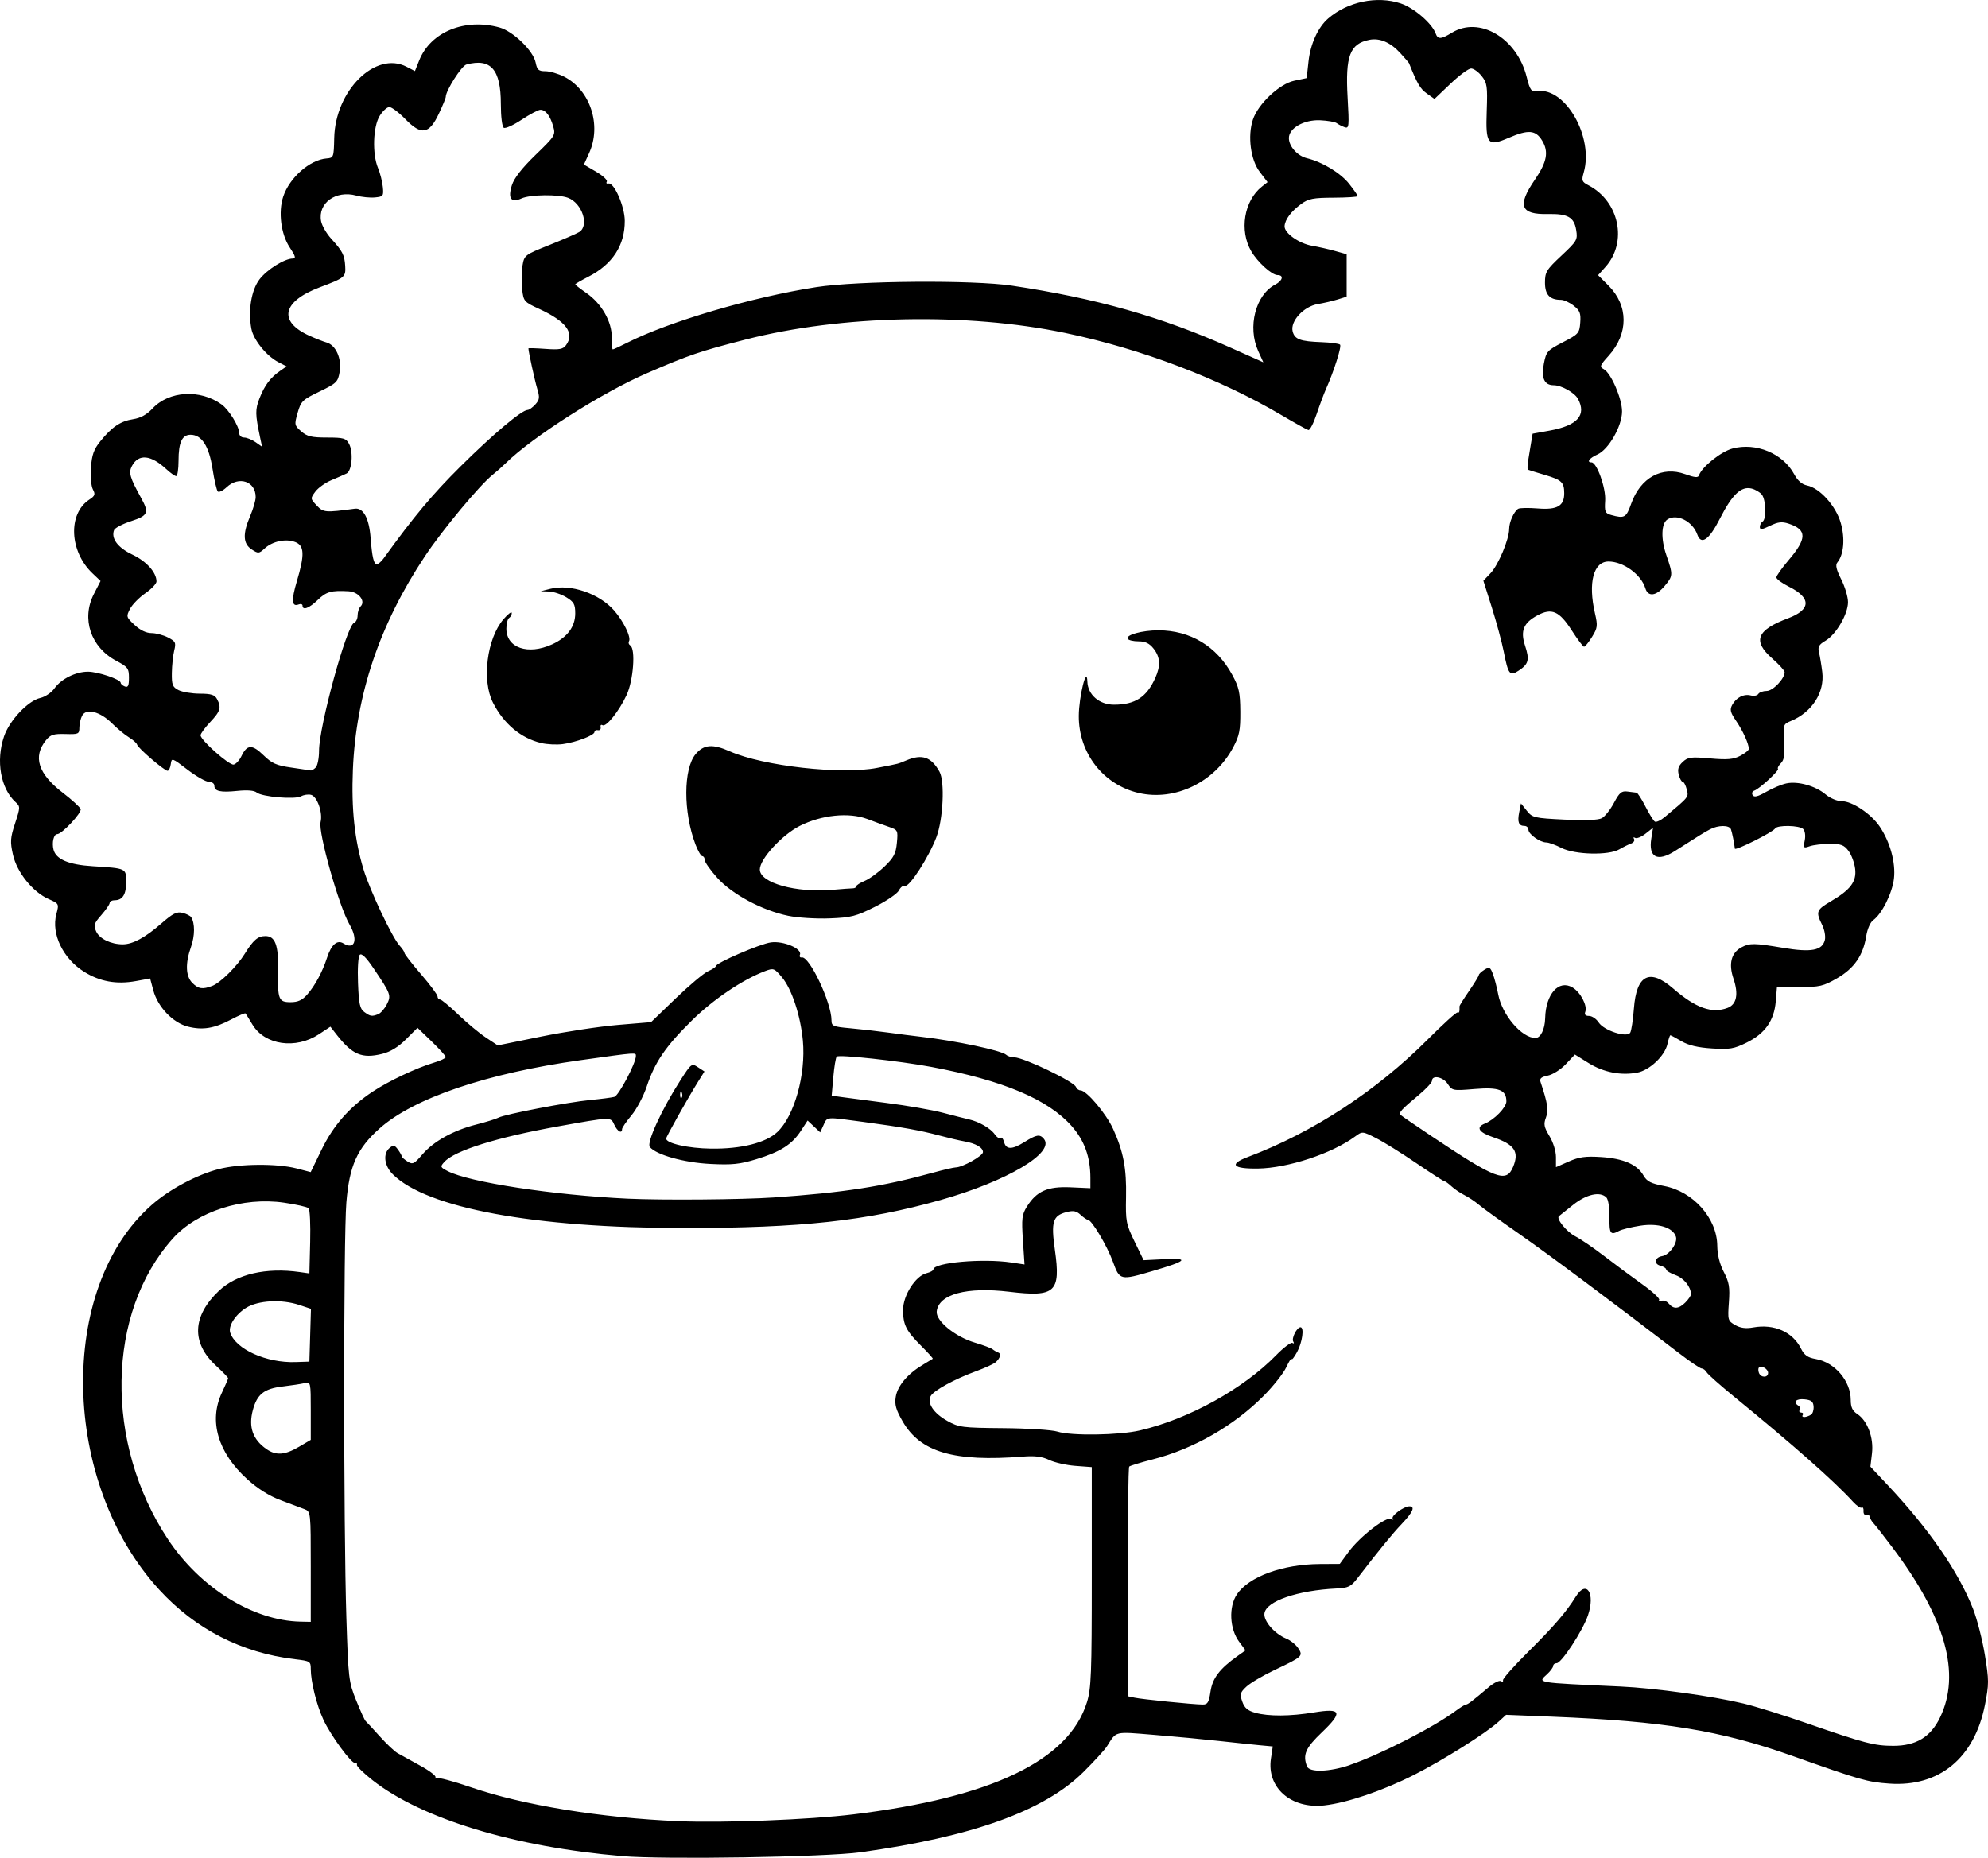 <?xml version="1.0" encoding="UTF-8" standalone="no"?>
<!-- Created with Inkscape (http://www.inkscape.org/) -->

<svg
   width="190.932mm"
   height="178.459mm"
   viewBox="0 0 190.932 178.459"
   version="1.1"
   id="svg5"
   xml:space="preserve"
   xmlns="http://www.w3.org/2000/svg"
   xmlns:svg="http://www.w3.org/2000/svg"><defs
     id="defs2" /><g
     id="layer1"
     transform="translate(20.459,-59.679)"><path
       style="fill:#000000;stroke-width:0.265"
       d="m 39.286,237.977 c -10.319,-0.871 -19.238,-3.58 -23.945,-7.273 -0.873,-0.685 -1.558,-1.354 -1.521,-1.488 0.036,-0.133 -0.037,-0.212 -0.164,-0.176 -0.341,0.098 -2.354,-2.646 -3.057,-4.167 -0.655,-1.417 -1.211,-3.656 -1.211,-4.877 0,-0.716 -0.069,-0.758 -1.521,-0.929 -5.099,-0.601 -9.557,-2.885 -13.034,-6.678 -9.439,-10.298 -9.802,-28.995 -0.718,-36.964 1.719,-1.508 4.316,-2.895 6.448,-3.445 1.99,-0.513 5.586,-0.543 7.441,-0.062 l 1.377,0.357 1.038,-2.143 c 1.133,-2.34 2.696,-4.117 4.914,-5.589 1.543,-1.024 4.199,-2.279 5.895,-2.785 0.618,-0.184 1.124,-0.424 1.124,-0.532 0,-0.108 -0.611,-0.786 -1.357,-1.505 l -1.357,-1.308 -1.106,1.106 c -0.741,0.741 -1.493,1.201 -2.281,1.396 -1.95,0.482 -2.876,0.089 -4.401,-1.87 l -0.578,-0.742 -1.091,0.722 c -2.235,1.479 -5.208,1.052 -6.392,-0.919 -0.319,-0.53 -0.618,-1.013 -0.664,-1.073 -0.047,-0.06 -0.651,0.193 -1.343,0.561 -1.646,0.877 -2.763,1.065 -4.188,0.706 -1.448,-0.365 -2.902,-1.888 -3.33,-3.489 l -0.304,-1.135 -1.371,0.249 c -1.859,0.337 -3.458,0.049 -4.97,-0.896 -2.029,-1.268 -3.172,-3.641 -2.667,-5.534 0.266,-0.996 0.26,-1.008 -0.736,-1.448 -1.529,-0.675 -3.05,-2.564 -3.43,-4.261 -0.281,-1.254 -0.256,-1.617 0.205,-3.022 0.504,-1.537 0.506,-1.613 0.047,-2.029 -1.44,-1.303 -1.909,-3.971 -1.11,-6.316 0.525,-1.542 2.315,-3.436 3.491,-3.694 0.459,-0.101 1.06,-0.511 1.354,-0.922 0.645,-0.906 2.039,-1.6 3.215,-1.6 0.954,0 3.144,0.742 3.144,1.066 0,0.11 0.179,0.269 0.397,0.353 0.309,0.119 0.397,-0.066 0.397,-0.832 0,-0.9 -0.104,-1.04 -1.222,-1.633 -2.454,-1.302 -3.369,-4.037 -2.146,-6.418 l 0.64,-1.247 -0.777,-0.738 c -2.218,-2.106 -2.373,-5.725 -0.304,-7.081 0.547,-0.359 0.599,-0.504 0.345,-0.979 -0.167,-0.313 -0.249,-1.235 -0.186,-2.104 0.088,-1.224 0.277,-1.751 0.904,-2.526 1.115,-1.377 1.934,-1.928 3.149,-2.116 0.713,-0.11 1.311,-0.44 1.856,-1.024 1.59,-1.703 4.58,-1.877 6.644,-0.387 0.687,0.496 1.678,2.096 1.679,2.712 5.3e-4,0.267 0.2,0.463 0.471,0.463 0.259,0 0.754,0.199 1.1,0.441 l 0.63,0.441 -0.191,-0.904 c -0.47,-2.221 -0.476,-2.669 -0.052,-3.751 0.488,-1.246 1.039,-1.981 1.974,-2.63 l 0.624,-0.433 -0.783,-0.405 c -1.151,-0.595 -2.397,-2.138 -2.6,-3.217 -0.327,-1.743 -0.002,-3.711 0.782,-4.739 0.718,-0.941 2.412,-2.001 3.199,-2.001 0.323,0 0.258,-0.231 -0.3,-1.074 -0.838,-1.266 -1.11,-3.394 -0.622,-4.872 0.601,-1.822 2.559,-3.543 4.171,-3.667 0.668,-0.051 0.689,-0.108 0.727,-1.946 0.092,-4.573 3.966,-8.404 6.942,-6.866 l 0.811,0.419 0.413,-1.031 c 1.093,-2.732 4.384,-4.079 7.708,-3.157 1.32,0.366 3.246,2.236 3.473,3.372 0.14,0.701 0.284,0.829 0.937,0.829 0.424,0 1.236,0.237 1.804,0.527 2.507,1.279 3.613,4.658 2.399,7.331 l -0.504,1.111 1.178,0.69 c 0.648,0.38 1.107,0.806 1.02,0.947 -0.087,0.141 -0.016,0.224 0.159,0.184 0.543,-0.125 1.559,2.191 1.567,3.574 0.014,2.361 -1.179,4.195 -3.498,5.378 -0.691,0.353 -1.257,0.683 -1.257,0.733 0,0.051 0.484,0.427 1.075,0.837 1.452,1.006 2.452,2.756 2.43,4.25 -0.01,0.64 0.035,1.163 0.1,1.163 0.064,0 0.696,-0.293 1.404,-0.652 4.003,-2.028 12.007,-4.381 18.143,-5.333 3.981,-0.618 15.056,-0.7 18.785,-0.14 8.136,1.222 14.351,2.984 20.992,5.952 l 3.153,1.409 -0.491,-1.081 c -1.049,-2.309 -0.256,-5.406 1.633,-6.383 0.723,-0.374 0.852,-0.916 0.219,-0.916 -0.54,0 -1.901,-1.231 -2.513,-2.272 -1.172,-1.994 -0.701,-4.875 1.017,-6.226 l 0.544,-0.428 -0.753,-0.987 c -0.879,-1.152 -1.178,-3.436 -0.658,-5.013 0.499,-1.512 2.551,-3.443 3.976,-3.743 l 1.191,-0.251 0.177,-1.607 c 0.187,-1.69 0.918,-3.287 1.889,-4.122 1.876,-1.614 4.693,-2.2 6.959,-1.446 1.27,0.422 3.003,1.908 3.357,2.878 0.217,0.595 0.505,0.583 1.568,-0.065 2.642,-1.611 6.23,0.506 7.174,4.232 0.337,1.33 0.427,1.448 1.047,1.373 2.708,-0.33 5.41,4.434 4.437,7.826 -0.224,0.781 -0.181,0.895 0.463,1.231 2.948,1.54 3.762,5.445 1.631,7.831 l -0.715,0.801 0.996,0.996 c 1.933,1.933 1.94,4.616 0.017,6.745 -0.851,0.942 -0.89,1.053 -0.455,1.296 0.695,0.389 1.744,2.824 1.744,4.049 1.4e-4,1.41 -1.287,3.661 -2.366,4.139 -0.762,0.338 -1.077,0.756 -0.568,0.756 0.511,0 1.388,2.446 1.313,3.663 -0.067,1.092 -0.01,1.23 0.577,1.394 1.279,0.356 1.444,0.263 1.923,-1.087 0.89,-2.505 2.959,-3.639 5.178,-2.839 0.924,0.333 1.249,0.362 1.33,0.118 0.266,-0.802 2.104,-2.277 3.21,-2.575 2.26,-0.611 4.859,0.468 5.933,2.463 0.331,0.615 0.75,0.983 1.226,1.078 1.23,0.246 2.78,1.966 3.249,3.607 0.426,1.488 0.291,3.047 -0.327,3.793 -0.204,0.246 -0.103,0.688 0.371,1.625 0.358,0.708 0.651,1.692 0.651,2.187 0,1.148 -1.141,3.106 -2.159,3.706 -0.64,0.377 -0.756,0.586 -0.625,1.125 0.088,0.364 0.229,1.206 0.311,1.872 0.244,1.965 -0.975,3.87 -3.018,4.716 -0.73,0.302 -0.747,0.356 -0.644,1.974 0.08,1.26 0.006,1.763 -0.306,2.076 -0.227,0.227 -0.355,0.469 -0.285,0.539 0.152,0.152 -1.781,1.935 -2.278,2.1 -0.194,0.065 -0.262,0.256 -0.153,0.433 0.143,0.231 0.494,0.145 1.304,-0.32 0.609,-0.35 1.485,-0.715 1.946,-0.811 1.106,-0.23 2.786,0.242 3.752,1.056 0.443,0.373 1.114,0.654 1.56,0.654 0.994,0 2.803,1.207 3.627,2.419 1.011,1.488 1.562,3.496 1.38,5.03 -0.165,1.397 -1.164,3.395 -1.991,3.981 -0.274,0.195 -0.563,0.851 -0.669,1.517 -0.295,1.867 -1.152,3.111 -2.799,4.064 -1.322,0.764 -1.677,0.847 -3.621,0.847 h -2.156 l -0.114,1.372 c -0.153,1.848 -1.03,3.092 -2.792,3.961 -1.227,0.605 -1.632,0.674 -3.348,0.563 -1.349,-0.086 -2.251,-0.302 -2.919,-0.696 -0.532,-0.314 -1.01,-0.571 -1.063,-0.571 -0.053,0 -0.18,0.381 -0.282,0.848 -0.249,1.132 -1.72,2.52 -2.906,2.743 -1.57,0.295 -3.237,-0.033 -4.655,-0.914 l -1.327,-0.825 -0.873,0.926 c -0.484,0.513 -1.252,1.001 -1.723,1.096 -0.627,0.125 -0.813,0.282 -0.708,0.596 0.693,2.078 0.791,2.725 0.523,3.436 -0.239,0.632 -0.185,0.915 0.339,1.781 0.355,0.586 0.624,1.45 0.624,2.007 l 0.001,0.977 1.235,-0.546 c 0.991,-0.438 1.605,-0.522 3.109,-0.425 2.132,0.138 3.453,0.712 4.054,1.76 0.336,0.585 0.715,0.779 1.998,1.023 2.792,0.531 5.069,3.094 5.095,5.737 0.009,0.869 0.231,1.759 0.627,2.52 0.515,0.988 0.593,1.456 0.488,2.928 -0.121,1.688 -0.099,1.767 0.599,2.167 0.512,0.294 1.024,0.362 1.747,0.232 2.003,-0.359 3.781,0.43 4.579,2.03 0.318,0.637 0.642,0.866 1.414,1 1.833,0.317 3.364,2.11 3.364,3.941 0,0.688 0.164,1.04 0.624,1.342 0.982,0.643 1.594,2.278 1.416,3.781 l -0.151,1.279 1.722,1.836 c 3.949,4.211 6.727,8.247 8.135,11.818 0.386,0.979 0.897,2.97 1.136,4.424 0.4,2.435 0.4,2.815 0.011,4.795 -1.009,5.122 -4.394,7.912 -9.188,7.573 -2.105,-0.149 -2.743,-0.331 -9.367,-2.679 -6.854,-2.429 -12.313,-3.319 -22.992,-3.748 l -4.446,-0.179 -0.714,0.652 c -1.211,1.107 -5.343,3.708 -8.139,5.123 -2.993,1.514 -6.402,2.673 -8.595,2.922 -3.197,0.363 -5.556,-1.697 -5.138,-4.485 l 0.176,-1.175 -1.283,-0.12 c -0.705,-0.066 -2.473,-0.251 -3.929,-0.412 -1.455,-0.161 -4.25,-0.423 -6.211,-0.583 -3.854,-0.315 -3.559,-0.387 -4.501,1.101 -0.216,0.341 -1.234,1.454 -2.261,2.473 -3.765,3.733 -10.691,6.224 -21.423,7.707 -3.354,0.463 -18.817,0.713 -22.886,0.37 z m 22.225,-4.008 c 13.274,-1.616 20.692,-5.179 22.423,-10.772 0.409,-1.322 0.464,-2.74 0.464,-12.042 V 200.611 l -1.574,-0.118 c -0.866,-0.065 -1.997,-0.321 -2.514,-0.569 -0.686,-0.329 -1.368,-0.416 -2.527,-0.324 -6.624,0.525 -9.849,-0.42 -11.555,-3.388 -0.643,-1.118 -0.779,-1.606 -0.657,-2.356 0.169,-1.043 1.131,-2.19 2.555,-3.045 0.509,-0.306 0.96,-0.58 1.001,-0.608 0.041,-0.028 -0.448,-0.573 -1.088,-1.211 -1.478,-1.474 -1.765,-2.04 -1.765,-3.484 0,-1.391 1.19,-3.254 2.247,-3.52 0.365,-0.092 0.664,-0.254 0.664,-0.361 0,-0.659 4.742,-1.083 7.486,-0.67 l 1.268,0.191 -0.156,-2.347 c -0.137,-2.066 -0.091,-2.45 0.383,-3.209 0.931,-1.489 1.98,-1.956 4.182,-1.858 l 1.918,0.085 v -0.977 c 0,-2.019 -0.573,-3.606 -1.802,-4.994 -2.276,-2.57 -6.583,-4.385 -13.476,-5.679 -3.06,-0.574 -8.891,-1.208 -9.088,-0.988 -0.095,0.106 -0.242,0.992 -0.327,1.969 l -0.155,1.776 0.849,0.125 c 0.467,0.069 2.452,0.329 4.412,0.579 1.96,0.25 4.4,0.675 5.424,0.945 1.024,0.27 2.145,0.555 2.492,0.633 0.979,0.221 2.078,0.856 2.486,1.439 0.204,0.291 0.454,0.446 0.556,0.344 0.102,-0.102 0.254,0.077 0.338,0.399 0.193,0.737 0.766,0.738 1.943,0.004 1.172,-0.732 1.488,-0.784 1.88,-0.312 1.101,1.327 -3.561,4.083 -9.95,5.881 -7.107,2.001 -13.37,2.684 -24.602,2.684 -14.37,0 -24.731,-1.913 -27.985,-5.166 -0.822,-0.822 -0.96,-1.983 -0.301,-2.53 0.362,-0.3 0.481,-0.277 0.794,0.15 0.203,0.277 0.368,0.571 0.368,0.654 0,0.083 0.25,0.306 0.554,0.497 0.502,0.314 0.636,0.251 1.426,-0.672 1.082,-1.264 2.978,-2.316 5.191,-2.879 0.931,-0.237 1.887,-0.533 2.125,-0.659 0.627,-0.331 6.657,-1.489 8.828,-1.696 1.019,-0.097 2.052,-0.232 2.296,-0.299 0.421,-0.116 2.07,-3.239 2.07,-3.92 0,-0.359 0.175,-0.372 -5.292,0.392 -9.03,1.262 -16.055,3.648 -19.328,6.565 -2.153,1.919 -2.894,3.571 -3.186,7.105 -0.279,3.375 -0.278,31.17 5.3e-4,39.896 0.187,5.84 0.225,6.16 0.942,7.938 0.411,1.019 0.819,1.912 0.906,1.984 0.087,0.073 0.693,0.728 1.346,1.455 0.653,0.728 1.427,1.459 1.72,1.625 0.293,0.166 1.278,0.711 2.189,1.209 0.911,0.499 1.566,1.007 1.455,1.129 -0.111,0.122 -0.073,0.149 0.085,0.059 0.158,-0.09 1.646,0.305 3.307,0.878 4.996,1.723 12.46,2.943 19.954,3.263 4.293,0.183 12.559,-0.139 16.801,-0.656 z m 47.68,-4.749 c 2.819,-0.95 8.073,-3.635 10.157,-5.191 0.45,-0.336 0.895,-0.611 0.989,-0.611 0.174,0 0.635,-0.352 2.191,-1.674 0.484,-0.411 1.006,-0.67 1.159,-0.576 0.153,0.095 0.246,0.058 0.206,-0.083 -0.04,-0.14 1.058,-1.377 2.441,-2.749 2.453,-2.433 3.628,-3.798 4.56,-5.294 1.025,-1.645 1.88,-0.308 1.158,1.811 -0.505,1.483 -2.54,4.593 -3.006,4.595 -0.182,7.9e-4 -0.331,0.116 -0.331,0.256 0,0.14 -0.259,0.496 -0.576,0.791 -0.93,0.866 -1.268,0.809 7.058,1.194 3.25,0.15 8.782,0.915 11.784,1.63 1.086,0.258 3.82,1.11 6.076,1.892 5.55,1.924 6.493,2.171 8.311,2.174 2.188,0.004 3.588,-0.84 4.493,-2.708 2.036,-4.206 0.543,-9.556 -4.561,-16.338 -0.821,-1.091 -1.643,-2.142 -1.825,-2.334 -0.183,-0.192 -0.332,-0.46 -0.332,-0.595 0,-0.135 -0.149,-0.216 -0.331,-0.18 -0.182,0.036 -0.314,-0.141 -0.294,-0.394 0.02,-0.253 -0.057,-0.402 -0.172,-0.332 -0.114,0.071 -0.488,-0.179 -0.83,-0.555 -1.806,-1.984 -5.759,-5.478 -11.47,-10.139 -1.31,-1.069 -2.476,-2.107 -2.593,-2.306 -0.116,-0.2 -0.33,-0.363 -0.475,-0.363 -0.145,0 -1.121,-0.66 -2.17,-1.467 -6.089,-4.684 -12.63,-9.565 -15.4,-11.492 -1.746,-1.215 -3.473,-2.463 -3.836,-2.773 -0.364,-0.311 -0.987,-0.727 -1.385,-0.925 -0.398,-0.198 -0.958,-0.58 -1.246,-0.847 -0.287,-0.268 -0.593,-0.487 -0.678,-0.487 -0.086,0 -1.3,-0.782 -2.699,-1.737 -1.399,-0.955 -3.136,-2.037 -3.861,-2.404 -1.311,-0.664 -1.32,-0.665 -2.008,-0.159 -2.234,1.644 -6.466,3.041 -9.342,3.083 -2.427,0.036 -2.817,-0.414 -0.965,-1.112 6.251,-2.357 12.32,-6.324 17.284,-11.297 1.452,-1.455 2.732,-2.616 2.844,-2.58 0.179,0.058 0.213,-0.042 0.201,-0.597 -0.002,-0.074 0.415,-0.742 0.926,-1.485 0.511,-0.743 0.929,-1.428 0.929,-1.522 0,-0.094 0.24,-0.321 0.534,-0.505 0.476,-0.297 0.564,-0.254 0.813,0.399 0.153,0.403 0.385,1.29 0.514,1.972 0.375,1.975 2.263,4.185 3.575,4.185 0.497,0 0.91,-0.839 0.934,-1.901 0.053,-2.324 1.305,-3.732 2.624,-2.953 0.774,0.457 1.452,1.756 1.226,2.347 -0.1,0.261 0.021,0.389 0.365,0.389 0.283,0 0.7,0.283 0.927,0.63 0.511,0.78 2.711,1.489 3.028,0.976 0.112,-0.181 0.271,-1.223 0.353,-2.315 0.246,-3.248 1.501,-3.891 3.767,-1.93 2.176,1.884 3.728,2.437 5.233,1.864 0.869,-0.331 1.067,-1.322 0.561,-2.812 -0.484,-1.426 -0.215,-2.478 0.768,-3.004 0.787,-0.421 1.245,-0.416 3.992,0.048 2.703,0.456 3.765,0.259 4.017,-0.747 0.087,-0.348 -0.03,-0.996 -0.266,-1.469 -0.619,-1.24 -0.547,-1.436 0.813,-2.233 1.92,-1.125 2.508,-1.906 2.364,-3.14 -0.067,-0.569 -0.352,-1.343 -0.634,-1.72 -0.43,-0.574 -0.722,-0.684 -1.805,-0.681 -0.711,0.002 -1.577,0.105 -1.926,0.229 -0.595,0.211 -0.625,0.177 -0.477,-0.56 0.09,-0.449 0.027,-0.915 -0.146,-1.089 -0.365,-0.365 -2.484,-0.406 -2.702,-0.053 -0.222,0.36 -3.842,2.17 -3.865,1.933 -0.048,-0.488 -0.262,-1.551 -0.372,-1.852 -0.156,-0.427 -1.225,-0.424 -2.026,0.005 -0.605,0.324 -0.89,0.501 -3.358,2.076 -1.686,1.076 -2.557,0.616 -2.267,-1.198 l 0.166,-1.035 -0.723,0.569 c -0.398,0.313 -0.847,0.492 -0.997,0.399 -0.151,-0.093 -0.198,-0.046 -0.104,0.106 0.094,0.151 -0.037,0.35 -0.29,0.442 -0.253,0.092 -0.758,0.342 -1.121,0.555 -1.022,0.601 -4.27,0.523 -5.556,-0.133 -0.57,-0.291 -1.225,-0.529 -1.454,-0.529 -0.604,0 -1.721,-0.793 -1.721,-1.221 0,-0.202 -0.172,-0.366 -0.381,-0.366 -0.556,0 -0.696,-0.366 -0.506,-1.319 l 0.169,-0.844 0.561,0.703 c 0.534,0.669 0.709,0.711 3.615,0.854 1.974,0.097 3.244,0.049 3.59,-0.136 0.295,-0.158 0.818,-0.819 1.163,-1.468 0.526,-0.991 0.735,-1.167 1.301,-1.091 0.371,0.05 0.762,0.099 0.868,0.109 0.107,0.01 0.491,0.605 0.855,1.322 0.363,0.717 0.772,1.373 0.907,1.456 0.135,0.084 0.567,-0.116 0.958,-0.444 2.353,-1.97 2.294,-1.896 2.105,-2.651 -0.1,-0.398 -0.275,-0.724 -0.389,-0.724 -0.114,0 -0.286,-0.313 -0.382,-0.695 -0.13,-0.518 -0.032,-0.828 0.385,-1.217 0.498,-0.464 0.787,-0.501 2.625,-0.339 1.65,0.146 2.232,0.097 2.894,-0.245 0.455,-0.235 0.828,-0.536 0.828,-0.669 0,-0.486 -0.577,-1.756 -1.226,-2.701 -0.546,-0.793 -0.614,-1.07 -0.376,-1.515 0.383,-0.716 1.121,-1.093 1.794,-0.917 0.298,0.078 0.622,0.012 0.72,-0.146 0.098,-0.158 0.46,-0.288 0.806,-0.288 0.599,0 1.722,-1.177 1.722,-1.804 0,-0.147 -0.536,-0.739 -1.191,-1.315 -1.914,-1.684 -1.502,-2.727 1.524,-3.862 2.209,-0.828 2.24,-1.957 0.085,-3.033 -0.667,-0.333 -1.212,-0.733 -1.212,-0.889 0,-0.156 0.519,-0.892 1.153,-1.635 1.799,-2.109 1.805,-2.947 0.022,-3.535 -0.638,-0.211 -1.016,-0.167 -1.786,0.208 -0.764,0.371 -0.976,0.397 -0.976,0.117 0,-0.197 0.119,-0.432 0.265,-0.522 0.375,-0.232 0.328,-2.064 -0.066,-2.581 -0.182,-0.238 -0.634,-0.506 -1.004,-0.595 -0.996,-0.239 -1.859,0.585 -3.032,2.895 -1.03,2.03 -1.797,2.575 -2.164,1.537 -0.456,-1.292 -1.982,-2.06 -2.887,-1.451 -0.584,0.393 -0.626,1.862 -0.098,3.397 0.662,1.923 0.656,2.019 -0.165,2.995 -0.81,0.963 -1.588,1.055 -1.841,0.219 -0.404,-1.332 -2.116,-2.58 -3.539,-2.58 -1.449,0 -1.983,2.039 -1.304,4.979 0.276,1.197 0.251,1.401 -0.286,2.269 -0.324,0.525 -0.669,0.948 -0.767,0.939 -0.097,-0.008 -0.632,-0.722 -1.189,-1.587 -1.187,-1.845 -1.916,-2.162 -3.28,-1.428 -1.347,0.725 -1.659,1.492 -1.19,2.919 0.446,1.353 0.34,1.765 -0.612,2.389 -0.863,0.566 -1.003,0.387 -1.444,-1.851 -0.176,-0.89 -0.686,-2.78 -1.134,-4.2 l -0.815,-2.582 0.689,-0.725 c 0.746,-0.786 1.787,-3.261 1.787,-4.249 1.4e-4,-0.658 0.449,-1.664 0.862,-1.934 0.14,-0.091 0.992,-0.106 1.894,-0.034 1.867,0.15 2.539,-0.241 2.532,-1.473 -0.006,-1.045 -0.243,-1.268 -1.848,-1.744 -0.8,-0.237 -1.515,-0.458 -1.587,-0.492 -0.15,-0.069 -0.129,-0.326 0.18,-2.164 l 0.22,-1.31 1.621,-0.293 c 2.686,-0.486 3.576,-1.481 2.734,-3.055 -0.317,-0.592 -1.591,-1.308 -2.328,-1.308 -0.902,0 -1.215,-0.68 -0.948,-2.062 0.228,-1.179 0.324,-1.288 1.828,-2.065 1.506,-0.778 1.592,-0.875 1.667,-1.888 0.067,-0.895 -0.035,-1.159 -0.631,-1.627 -0.391,-0.308 -0.941,-0.559 -1.222,-0.559 -1.078,0 -1.534,-0.493 -1.534,-1.657 0,-1.014 0.136,-1.237 1.579,-2.588 1.501,-1.406 1.571,-1.528 1.419,-2.463 -0.2,-1.235 -0.81,-1.579 -2.72,-1.536 -2.638,0.06 -2.963,-0.798 -1.251,-3.295 1.169,-1.705 1.351,-2.687 0.698,-3.761 -0.619,-1.019 -1.322,-1.076 -3.211,-0.263 -2.029,0.873 -2.223,0.635 -2.109,-2.59 0.084,-2.364 0.037,-2.685 -0.482,-3.343 -0.316,-0.4 -0.775,-0.728 -1.02,-0.728 -0.245,0 -1.135,0.658 -1.98,1.463 l -1.535,1.463 -0.749,-0.534 c -0.625,-0.445 -0.918,-0.946 -1.694,-2.894 -0.023,-0.058 -0.4,-0.496 -0.838,-0.975 -0.947,-1.034 -1.976,-1.475 -2.974,-1.275 -1.874,0.376 -2.317,1.551 -2.089,5.539 0.16,2.802 0.139,3.005 -0.291,2.852 -0.255,-0.091 -0.594,-0.265 -0.753,-0.387 -0.159,-0.122 -0.88,-0.247 -1.601,-0.279 -1.556,-0.068 -3.01,0.769 -2.995,1.725 0.012,0.8 0.831,1.705 1.742,1.924 1.468,0.354 3.221,1.417 4.039,2.45 0.454,0.573 0.825,1.106 0.825,1.185 0,0.079 -1.037,0.147 -2.304,0.152 -1.955,0.007 -2.426,0.098 -3.109,0.596 -0.972,0.71 -1.56,1.49 -1.607,2.132 -0.049,0.659 1.38,1.679 2.655,1.896 0.582,0.099 1.564,0.322 2.183,0.495 l 1.124,0.315 v 2.038 2.038 l -0.86,0.267 c -0.473,0.147 -1.336,0.347 -1.918,0.445 -1.353,0.228 -2.654,1.644 -2.409,2.621 0.193,0.767 0.72,0.963 2.801,1.038 0.863,0.031 1.651,0.138 1.751,0.238 0.171,0.171 -0.581,2.539 -1.364,4.295 -0.195,0.437 -0.594,1.508 -0.887,2.381 -0.293,0.873 -0.648,1.561 -0.789,1.528 -0.141,-0.033 -1.295,-0.673 -2.564,-1.423 -5.953,-3.516 -13.497,-6.384 -20.795,-7.906 -9.461,-1.973 -21.513,-1.725 -30.678,0.63 -4.427,1.138 -5.399,1.469 -9.465,3.225 -4.319,1.865 -11.031,6.142 -13.586,8.657 -0.328,0.323 -0.894,0.823 -1.257,1.113 -1.241,0.988 -4.814,5.284 -6.49,7.803 -4.363,6.559 -6.637,13.293 -6.934,20.533 -0.155,3.781 0.163,6.744 1.03,9.6 0.609,2.004 2.752,6.527 3.454,7.29 0.26,0.282 0.472,0.603 0.472,0.713 0,0.11 0.714,1.028 1.587,2.04 0.873,1.012 1.587,1.971 1.587,2.132 0,0.161 0.108,0.292 0.241,0.292 0.132,0 0.92,0.653 1.751,1.451 0.83,0.798 2.023,1.79 2.65,2.206 l 1.14,0.755 4.187,-0.851 c 2.303,-0.468 5.616,-0.971 7.362,-1.117 l 3.175,-0.266 2.366,-2.28 c 1.302,-1.254 2.701,-2.428 3.109,-2.608 0.408,-0.181 0.742,-0.4 0.742,-0.487 0,-0.312 4.253,-2.147 5.301,-2.287 1.201,-0.161 3.004,0.602 2.783,1.179 -0.07,0.182 0.006,0.303 0.169,0.268 0.735,-0.157 2.86,4.335 2.86,6.045 0,0.544 0.156,0.611 1.786,0.756 0.982,0.088 2.619,0.274 3.638,0.414 1.019,0.14 2.447,0.323 3.175,0.406 3.326,0.382 7.74,1.319 8.189,1.738 0.138,0.129 0.477,0.235 0.754,0.235 0.898,0 5.734,2.317 5.936,2.844 0.07,0.182 0.268,0.331 0.44,0.331 0.577,0 2.463,2.232 3.13,3.704 0.992,2.188 1.297,3.795 1.241,6.543 -0.047,2.325 0.007,2.605 0.82,4.278 l 0.87,1.79 2.01,-0.1 c 2.431,-0.12 2.142,0.174 -1.107,1.128 -3.163,0.928 -3.196,0.921 -3.854,-0.885 -0.561,-1.538 -2.041,-4.022 -2.397,-4.022 -0.104,0 -0.421,-0.216 -0.704,-0.479 -0.404,-0.376 -0.698,-0.432 -1.367,-0.259 -1.304,0.338 -1.485,0.93 -1.105,3.611 0.578,4.082 0.052,4.57 -4.356,4.04 -4.112,-0.494 -6.794,0.227 -6.993,1.88 -0.109,0.909 1.773,2.447 3.685,3.011 0.783,0.231 1.542,0.516 1.687,0.635 0.146,0.118 0.384,0.255 0.529,0.304 0.313,0.105 0.22,0.5 -0.216,0.917 -0.172,0.165 -1.028,0.561 -1.901,0.88 -2.076,0.759 -4.08,1.859 -4.367,2.395 -0.361,0.675 0.291,1.646 1.596,2.377 1.116,0.625 1.424,0.665 5.417,0.698 2.328,0.019 4.649,0.168 5.158,0.331 1.325,0.424 5.922,0.357 7.939,-0.114 4.682,-1.095 9.918,-3.989 13.075,-7.227 0.716,-0.734 1.419,-1.262 1.562,-1.173 0.144,0.089 0.179,0.029 0.079,-0.133 -0.191,-0.309 0.346,-1.375 0.693,-1.375 0.379,0 0.179,1.456 -0.328,2.381 -0.279,0.509 -0.515,0.807 -0.524,0.661 -0.009,-0.146 -0.238,0.212 -0.509,0.794 -0.27,0.582 -1.25,1.822 -2.177,2.754 -2.863,2.881 -6.74,5.101 -10.66,6.104 -1.152,0.295 -2.164,0.605 -2.249,0.69 -0.085,0.085 -0.154,5.082 -0.154,11.105 v 10.951 l 0.661,0.143 c 0.722,0.156 5.6,0.647 6.532,0.658 0.489,0.006 0.608,-0.188 0.767,-1.25 0.193,-1.286 0.879,-2.187 2.595,-3.407 l 0.766,-0.545 -0.611,-0.827 c -0.919,-1.243 -1.019,-3.346 -0.217,-4.547 1.143,-1.711 4.393,-2.901 7.974,-2.921 l 1.905,-0.01 0.864,-1.175 c 1.081,-1.469 3.613,-3.422 4.085,-3.15 0.188,0.109 0.252,0.098 0.142,-0.023 -0.217,-0.239 1.048,-1.182 1.59,-1.185 0.59,-0.003 0.353,0.554 -0.713,1.677 -0.933,0.983 -2.145,2.467 -4.285,5.249 -0.608,0.79 -0.865,0.916 -1.984,0.969 -3.753,0.179 -6.765,1.215 -6.931,2.384 -0.103,0.73 0.952,1.955 2.091,2.426 0.412,0.171 0.93,0.585 1.15,0.921 0.495,0.755 0.42,0.825 -2.259,2.094 -1.109,0.526 -2.327,1.243 -2.705,1.593 -0.611,0.567 -0.657,0.727 -0.407,1.445 0.212,0.607 0.521,0.874 1.25,1.076 1.28,0.355 3.35,0.342 5.638,-0.035 2.647,-0.437 2.8,-0.037 0.741,1.929 -1.556,1.485 -1.84,2.139 -1.413,3.252 0.23,0.6 2.139,0.541 4.127,-0.129 z M 55.243,147.653 c -2.503,-0.519 -5.386,-2.062 -6.808,-3.643 -0.666,-0.741 -1.211,-1.513 -1.211,-1.716 0,-0.203 -0.103,-0.368 -0.229,-0.368 -0.126,0 -0.421,-0.506 -0.657,-1.124 -1.183,-3.106 -1.175,-7.268 0.016,-8.684 0.78,-0.927 1.629,-0.995 3.284,-0.262 3.2,1.415 10.71,2.259 14.144,1.588 2.219,-0.433 1.942,-0.362 2.839,-0.734 1.491,-0.618 2.362,-0.313 3.151,1.101 0.527,0.944 0.352,4.579 -0.303,6.302 -0.728,1.916 -2.585,4.795 -3.003,4.656 -0.177,-0.059 -0.442,0.141 -0.588,0.443 -0.147,0.303 -1.182,1.012 -2.302,1.575 -1.82,0.916 -2.281,1.034 -4.366,1.115 -1.282,0.05 -3.068,-0.062 -3.969,-0.249 z m 6.202,-2.639 c 0.182,-7.9e-4 0.331,-0.086 0.331,-0.19 0,-0.104 0.367,-0.34 0.815,-0.526 0.448,-0.186 1.3,-0.804 1.893,-1.373 0.894,-0.859 1.098,-1.247 1.195,-2.274 0.114,-1.205 0.093,-1.247 -0.768,-1.543 -0.487,-0.167 -1.421,-0.507 -2.076,-0.755 -1.757,-0.665 -4.4,-0.394 -6.487,0.665 -1.715,0.871 -3.832,3.182 -3.832,4.185 0,1.295 3.48,2.264 7.011,1.953 0.873,-0.077 1.736,-0.141 1.918,-0.141 z m 27.451,-9.162 c -3.402,-0.794 -5.76,-3.831 -5.744,-7.397 0.008,-1.87 0.771,-4.928 0.823,-3.3 0.04,1.261 1.145,2.219 2.559,2.219 2.024,0 3.132,-0.719 3.964,-2.571 0.528,-1.174 0.479,-1.997 -0.166,-2.817 -0.399,-0.507 -0.792,-0.697 -1.44,-0.697 -0.49,0 -0.958,-0.107 -1.039,-0.239 -0.231,-0.374 1.373,-0.82 2.95,-0.82 3.047,0 5.593,1.533 7.078,4.262 0.658,1.21 0.768,1.707 0.782,3.534 0.014,1.811 -0.088,2.322 -0.686,3.449 -1.78,3.353 -5.595,5.192 -9.082,4.377 z m -57.391,-4.8 c -1.943,-0.466 -3.58,-1.839 -4.616,-3.869 -1.091,-2.138 -0.589,-6.153 1.001,-8.012 0.436,-0.509 0.797,-0.784 0.803,-0.611 0.006,0.173 -0.108,0.389 -0.254,0.479 -0.146,0.09 -0.265,0.552 -0.265,1.028 0,1.851 2.07,2.565 4.386,1.513 1.455,-0.661 2.228,-1.694 2.228,-2.977 0,-0.874 -0.128,-1.104 -0.86,-1.551 -0.473,-0.288 -1.217,-0.537 -1.654,-0.552 l -0.794,-0.028 0.926,-0.234 c 1.929,-0.487 4.683,0.451 6.115,2.082 0.907,1.033 1.659,2.59 1.429,2.962 -0.08,0.129 -0.024,0.309 0.124,0.401 0.526,0.325 0.301,3.363 -0.354,4.765 -0.729,1.562 -1.969,3.108 -2.318,2.891 -0.136,-0.084 -0.214,0.005 -0.174,0.198 0.04,0.193 -0.076,0.321 -0.258,0.284 -0.182,-0.036 -0.331,0.04 -0.331,0.17 0,0.321 -1.749,0.992 -3.043,1.167 -0.582,0.079 -1.524,0.031 -2.093,-0.105 z M 9.388,210.183 c 0,-5.249 -0.005,-5.299 -0.595,-5.529 -0.327,-0.127 -1.35,-0.512 -2.273,-0.854 -1.112,-0.413 -2.2,-1.094 -3.226,-2.02 -2.828,-2.553 -3.725,-5.614 -2.439,-8.323 0.327,-0.69 0.595,-1.312 0.595,-1.384 0,-0.071 -0.53,-0.618 -1.177,-1.215 -2.373,-2.188 -2.269,-4.749 0.293,-7.18 1.69,-1.604 4.529,-2.262 7.763,-1.8 l 0.926,0.132 0.075,-3.02 c 0.041,-1.661 -0.025,-3.121 -0.148,-3.244 -0.123,-0.123 -1.183,-0.363 -2.355,-0.534 -3.959,-0.577 -8.36,0.841 -10.691,3.445 -6.385,7.133 -6.586,19.643 -0.466,28.885 3.088,4.664 8.161,7.82 12.725,7.916 l 0.992,0.021 z m -1.148,-11.515 1.148,-0.673 v -2.796 c 0,-2.765 -0.007,-2.794 -0.595,-2.654 -0.327,0.078 -1.289,0.225 -2.137,0.326 -1.756,0.211 -2.421,0.741 -2.829,2.254 -0.439,1.63 -0.013,2.845 1.321,3.764 0.907,0.625 1.751,0.564 3.093,-0.222 z M 153.477,195.574 c 0.158,-0.099 0.268,-0.453 0.244,-0.786 -0.034,-0.476 -0.224,-0.624 -0.883,-0.689 -0.807,-0.08 -1.13,0.269 -0.571,0.615 0.148,0.091 0.2,0.277 0.117,0.412 -0.084,0.135 -0.019,0.246 0.144,0.246 0.163,0 0.229,0.109 0.147,0.241 -0.165,0.267 0.353,0.242 0.802,-0.039 z m -4.124,-4.01 c 0,-0.384 -0.639,-0.756 -0.882,-0.513 -0.077,0.077 -0.076,0.307 0.002,0.511 0.184,0.481 0.879,0.483 0.879,0.002 z m -140.022,-3.621 0.075,-2.534 -1.134,-0.376 c -1.691,-0.561 -3.927,-0.441 -5.083,0.273 -1.032,0.638 -1.747,1.752 -1.536,2.393 0.523,1.591 3.479,2.92 6.279,2.824 l 1.323,-0.045 z M 141.415,184.789 c 0.291,-0.291 0.529,-0.643 0.529,-0.781 0,-0.71 -0.672,-1.545 -1.477,-1.836 -0.497,-0.18 -0.904,-0.424 -0.904,-0.544 0,-0.119 -0.251,-0.282 -0.557,-0.362 -0.664,-0.174 -0.54,-0.808 0.181,-0.924 0.684,-0.11 1.503,-1.269 1.316,-1.86 -0.283,-0.89 -1.708,-1.331 -3.431,-1.061 -0.85,0.133 -1.761,0.357 -2.023,0.498 -0.84,0.45 -0.954,0.287 -0.932,-1.318 0.013,-0.903 -0.113,-1.71 -0.296,-1.893 -0.606,-0.607 -1.916,-0.313 -3.205,0.72 -0.681,0.546 -1.289,1.03 -1.349,1.076 -0.302,0.228 0.735,1.511 1.563,1.934 0.517,0.264 1.771,1.12 2.787,1.903 1.015,0.783 2.65,1.995 3.633,2.695 0.983,0.7 1.721,1.379 1.64,1.51 -0.081,0.131 0.019,0.174 0.221,0.096 0.203,-0.078 0.521,0.043 0.708,0.268 0.458,0.552 0.963,0.514 1.597,-0.12 z M 53.838,174.71 c 6.732,-0.466 10.432,-1.04 15.257,-2.366 1.042,-0.286 2.047,-0.521 2.232,-0.521 0.644,0 2.62,-1.108 2.62,-1.47 0,-0.442 -0.699,-0.841 -1.821,-1.038 -0.459,-0.081 -1.517,-0.33 -2.352,-0.553 -1.86,-0.498 -3.564,-0.803 -7.32,-1.31 -3.666,-0.495 -3.448,-0.513 -3.822,0.307 l -0.318,0.697 -0.605,-0.568 -0.605,-0.568 -0.641,0.986 c -0.853,1.312 -1.969,2.023 -4.281,2.728 -1.594,0.486 -2.34,0.563 -4.43,0.455 -2.532,-0.13 -5.173,-0.87 -5.8,-1.625 -0.335,-0.403 1.144,-3.628 2.948,-6.429 1.035,-1.607 1.07,-1.632 1.678,-1.234 l 0.621,0.407 -0.607,0.969 c -0.925,1.477 -3.074,5.303 -3.074,5.475 0,0.462 2.121,0.939 4.311,0.968 2.891,0.039 5.252,-0.552 6.365,-1.593 1.639,-1.532 2.758,-5.535 2.456,-8.785 -0.223,-2.402 -1.063,-4.951 -2.002,-6.075 -0.736,-0.882 -0.812,-0.91 -1.621,-0.605 -2.156,0.814 -4.973,2.713 -7.033,4.743 -2.528,2.49 -3.557,3.996 -4.341,6.351 -0.308,0.926 -0.967,2.171 -1.464,2.766 -0.497,0.595 -0.904,1.19 -0.904,1.322 0,0.48 -0.452,0.223 -0.747,-0.426 -0.345,-0.757 -0.254,-0.76 -5.47,0.177 -5.806,1.043 -9.867,2.315 -10.849,3.4 -0.42,0.464 -0.403,0.511 0.32,0.885 2.074,1.072 10.117,2.304 17.276,2.645 3.303,0.157 11.005,0.094 14.023,-0.115 z m 71.019,-2.924 c 0.616,-1.466 0.148,-2.17 -1.906,-2.861 -1.394,-0.469 -1.694,-0.959 -0.806,-1.312 0.91,-0.362 2.072,-1.558 2.072,-2.131 0,-1.106 -0.71,-1.386 -3.034,-1.192 -2.112,0.176 -2.171,0.165 -2.602,-0.493 -0.44,-0.672 -1.508,-0.879 -1.508,-0.293 0,0.164 -0.557,0.764 -1.238,1.333 -1.751,1.463 -2,1.741 -1.756,1.963 0.118,0.107 1.466,1.03 2.994,2.05 6.168,4.118 7.133,4.482 7.783,2.937 z m -79.834,-7.156 c -0.085,-0.211 -0.147,-0.148 -0.16,0.16 -0.011,0.279 0.051,0.435 0.139,0.347 0.088,-0.088 0.097,-0.316 0.021,-0.507 z m -29.164,-7.523 c 0.236,-0.09 0.606,-0.508 0.823,-0.928 0.452,-0.874 0.399,-1.018 -1.276,-3.497 -0.697,-1.031 -1.134,-1.459 -1.31,-1.282 -0.152,0.152 -0.225,1.294 -0.171,2.693 0.078,2.033 0.177,2.49 0.607,2.804 0.577,0.422 0.718,0.444 1.327,0.211 z m -6.816,-1.886 c 0.751,-0.851 1.469,-2.186 1.911,-3.551 0.402,-1.243 0.968,-1.739 1.565,-1.37 1.102,0.681 1.441,-0.359 0.591,-1.811 -1.007,-1.72 -3.024,-8.863 -2.779,-9.841 0.225,-0.896 -0.323,-2.459 -0.916,-2.614 -0.264,-0.069 -0.693,-0.006 -0.953,0.139 -0.588,0.329 -3.759,0.059 -4.268,-0.363 -0.238,-0.198 -0.899,-0.254 -1.844,-0.156 -1.647,0.17 -2.222,0.04 -2.222,-0.504 0,-0.203 -0.238,-0.369 -0.529,-0.369 -0.291,0 -1.213,-0.525 -2.051,-1.166 -1.492,-1.144 -1.524,-1.154 -1.606,-0.529 -0.046,0.35 -0.185,0.637 -0.309,0.637 -0.304,0 -2.843,-2.181 -2.926,-2.514 -0.036,-0.146 -0.391,-0.462 -0.788,-0.704 -0.397,-0.242 -1.13,-0.847 -1.629,-1.346 -1.126,-1.126 -2.465,-1.472 -2.858,-0.738 -0.148,0.277 -0.27,0.798 -0.27,1.157 0,0.614 -0.081,0.65 -1.346,0.613 -1.125,-0.033 -1.429,0.063 -1.855,0.589 -1.287,1.588 -0.76,3.237 1.619,5.06 0.855,0.655 1.622,1.356 1.706,1.557 0.141,0.34 -1.797,2.412 -2.256,2.412 -0.33,0 -0.52,0.807 -0.35,1.485 0.234,0.934 1.457,1.452 3.77,1.596 3.226,0.201 3.21,0.194 3.21,1.501 0,1.214 -0.348,1.768 -1.111,1.768 -0.262,0 -0.476,0.115 -0.476,0.255 0,0.14 -0.36,0.665 -0.799,1.166 -0.708,0.806 -0.764,0.988 -0.493,1.584 0.317,0.697 1.421,1.229 2.548,1.229 0.957,0 2.158,-0.648 3.698,-1.995 1.114,-0.975 1.494,-1.165 2.046,-1.027 0.373,0.093 0.748,0.283 0.833,0.422 0.364,0.59 0.356,1.777 -0.021,2.844 -0.56,1.586 -0.515,2.82 0.125,3.46 0.585,0.585 0.982,0.646 1.914,0.291 0.78,-0.296 2.372,-1.871 3.125,-3.089 0.813,-1.315 1.261,-1.7 1.982,-1.7 0.939,0 1.265,0.877 1.219,3.284 -0.054,2.818 0.044,3.066 1.206,3.066 0.697,0 1.111,-0.19 1.586,-0.728 z m 0.822,-21.815 c 0.175,-0.175 0.318,-0.899 0.318,-1.61 0,-2.334 2.648,-12.011 3.362,-12.285 0.188,-0.072 0.342,-0.393 0.342,-0.712 0,-0.319 0.13,-0.71 0.289,-0.869 0.512,-0.512 -0.195,-1.398 -1.158,-1.453 -1.666,-0.095 -2.137,0.038 -2.956,0.832 -0.824,0.799 -1.466,1.039 -1.466,0.548 0,-0.141 -0.167,-0.192 -0.37,-0.114 -0.671,0.258 -0.721,-0.389 -0.172,-2.233 0.762,-2.559 0.724,-3.426 -0.166,-3.764 -0.902,-0.343 -2.17,-0.077 -2.921,0.612 -0.554,0.509 -0.621,0.514 -1.257,0.098 -0.833,-0.546 -0.875,-1.496 -0.142,-3.206 0.291,-0.679 0.529,-1.5 0.529,-1.823 0,-1.512 -1.607,-2.055 -2.791,-0.943 -0.356,0.334 -0.736,0.518 -0.846,0.409 -0.11,-0.109 -0.339,-1.094 -0.509,-2.189 -0.34,-2.181 -1.037,-3.259 -2.108,-3.259 -0.816,0 -1.154,0.731 -1.154,2.496 0,0.81 -0.102,1.473 -0.226,1.473 -0.124,0 -0.545,-0.296 -0.935,-0.657 -1.504,-1.394 -2.675,-1.507 -3.311,-0.32 -0.344,0.643 -0.213,1.101 0.886,3.093 0.778,1.41 0.66,1.681 -0.961,2.208 -0.827,0.269 -1.567,0.657 -1.646,0.862 -0.308,0.802 0.359,1.694 1.766,2.36 1.349,0.639 2.309,1.711 2.309,2.579 0,0.212 -0.485,0.722 -1.077,1.132 -0.592,0.41 -1.253,1.087 -1.469,1.505 -0.377,0.729 -0.36,0.789 0.443,1.539 0.533,0.498 1.117,0.78 1.614,0.78 0.428,0 1.143,0.188 1.588,0.419 0.732,0.379 0.79,0.498 0.602,1.257 -0.114,0.461 -0.216,1.429 -0.227,2.151 -0.017,1.144 0.065,1.356 0.642,1.65 0.364,0.185 1.282,0.338 2.041,0.341 1.091,0.003 1.437,0.111 1.654,0.516 0.436,0.816 0.333,1.168 -0.652,2.212 -0.509,0.54 -0.926,1.112 -0.926,1.272 0,0.462 2.737,2.89 3.173,2.814 0.217,-0.038 0.555,-0.403 0.75,-0.81 0.542,-1.131 1.028,-1.153 2.115,-0.094 0.819,0.799 1.246,0.988 2.693,1.193 0.946,0.134 1.785,0.259 1.865,0.277 0.08,0.018 0.288,-0.11 0.463,-0.285 z m 6.544,-20.122 c 2.897,-4.01 4.668,-6.125 7.37,-8.806 3.097,-3.073 5.878,-5.415 6.429,-5.415 0.146,0 0.482,-0.239 0.746,-0.53 0.412,-0.456 0.438,-0.67 0.182,-1.521 -0.239,-0.795 -0.844,-3.566 -0.844,-3.865 0,-0.038 0.734,-0.017 1.632,0.048 1.36,0.098 1.69,0.038 1.984,-0.364 0.846,-1.157 0.006,-2.29 -2.576,-3.475 -1.463,-0.672 -1.509,-0.724 -1.644,-1.907 -0.076,-0.669 -0.061,-1.679 0.034,-2.244 0.17,-1.011 0.212,-1.044 2.567,-1.984 1.317,-0.526 2.612,-1.089 2.877,-1.25 0.998,-0.607 0.295,-2.771 -1.069,-3.29 -0.924,-0.351 -3.641,-0.316 -4.462,0.058 -1.011,0.46 -1.339,0.008 -0.928,-1.278 0.216,-0.676 0.977,-1.647 2.269,-2.899 1.876,-1.816 1.935,-1.912 1.699,-2.738 -0.296,-1.031 -0.732,-1.598 -1.23,-1.598 -0.203,0 -1.014,0.428 -1.803,0.952 -0.789,0.524 -1.561,0.874 -1.716,0.778 -0.161,-0.1 -0.282,-1.08 -0.282,-2.292 0,-3.319 -0.961,-4.417 -3.313,-3.785 -0.464,0.125 -1.978,2.506 -1.978,3.111 0,0.116 -0.3,0.845 -0.667,1.62 -0.935,1.975 -1.676,2.094 -3.21,0.516 -0.622,-0.64 -1.316,-1.163 -1.541,-1.163 -0.226,0 -0.647,0.387 -0.935,0.86 -0.634,1.04 -0.715,3.65 -0.154,4.995 0.205,0.491 0.413,1.309 0.463,1.818 0.086,0.871 0.041,0.931 -0.756,1.008 -0.466,0.045 -1.27,-0.035 -1.786,-0.177 -1.975,-0.545 -3.72,0.723 -3.387,2.462 0.082,0.429 0.518,1.183 0.968,1.677 1.088,1.192 1.282,1.57 1.346,2.616 0.065,1.069 -0.025,1.145 -2.443,2.055 -3.61,1.36 -4.02,3.284 -0.994,4.653 0.582,0.263 1.328,0.556 1.657,0.651 0.887,0.256 1.461,1.552 1.248,2.816 -0.165,0.977 -0.294,1.102 -1.936,1.894 -1.635,0.788 -1.783,0.932 -2.098,2.039 -0.327,1.147 -0.314,1.213 0.344,1.786 0.564,0.492 0.995,0.595 2.475,0.595 1.604,0 1.827,0.065 2.121,0.613 0.425,0.794 0.274,2.582 -0.239,2.839 -0.218,0.109 -0.873,0.397 -1.455,0.639 -0.582,0.242 -1.279,0.74 -1.549,1.105 -0.483,0.655 -0.481,0.675 0.132,1.327 0.639,0.681 0.81,0.695 3.66,0.312 0.824,-0.111 1.373,0.907 1.52,2.82 0.14,1.824 0.304,2.516 0.595,2.516 0.136,0 0.441,-0.268 0.677,-0.595 z"
       id="path711" /></g></svg>
